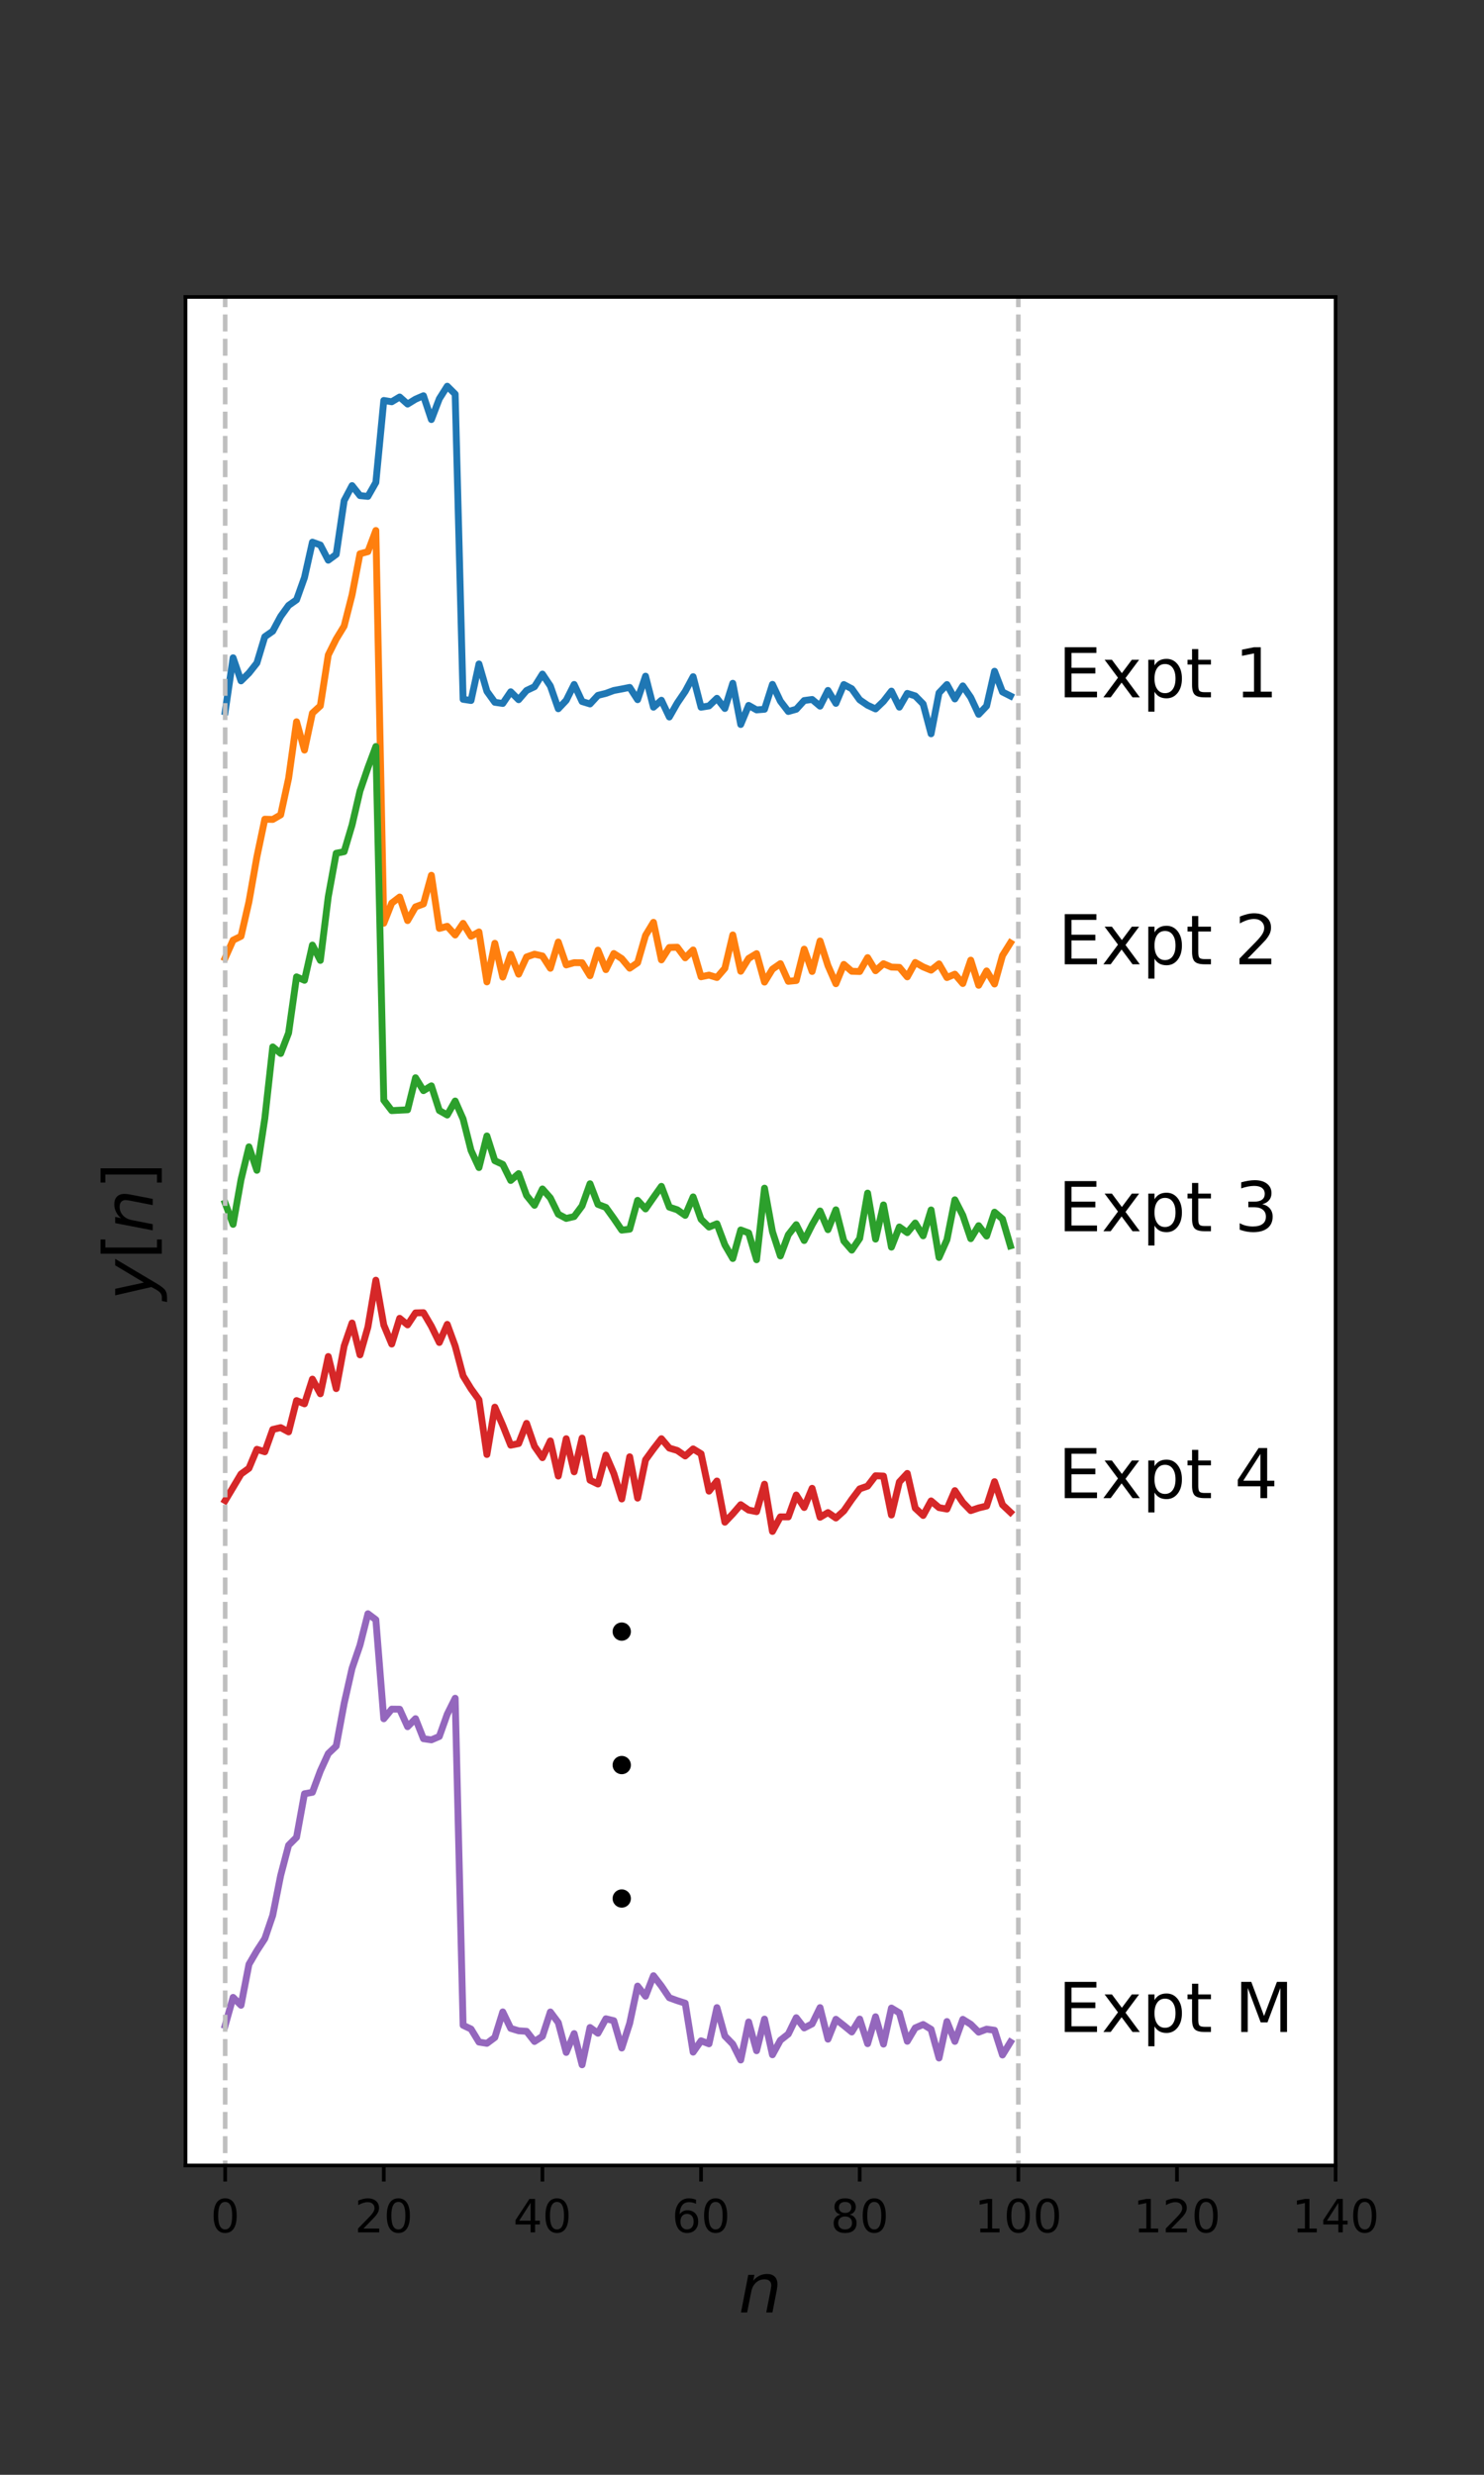 <?xml version="1.0" encoding="UTF-8" standalone="no"?>
<!-- Created with matplotlib (http://matplotlib.org/) -->

<svg
   xmlns:dc="http://purl.org/dc/elements/1.1/"
   xmlns:cc="http://creativecommons.org/ns#"
   xmlns:rdf="http://www.w3.org/1999/02/22-rdf-syntax-ns#"
   xmlns:svg="http://www.w3.org/2000/svg"
   xmlns="http://www.w3.org/2000/svg"
   xmlns:xlink="http://www.w3.org/1999/xlink"
   xmlns:sodipodi="http://sodipodi.sourceforge.net/DTD/sodipodi-0.dtd"
   xmlns:inkscape="http://www.inkscape.org/namespaces/inkscape"
   height="540pt"
   version="1.1"
   viewBox="0 0 324 540"
   width="324pt"
   id="svg313"
   sodipodi:docname="trig_expt.svg"
   inkscape:version="0.92.3 (2405546, 2018-03-11)">
  <rect x="0" y="0" width="324" height="540" fill="#333333" stroke="none"/>
  <sodipodi:namedview
     pagecolor="#ffffff"
     bordercolor="#666666"
     borderopacity="1"
     objecttolerance="10"
     gridtolerance="10"
     guidetolerance="10"
     inkscape:pageopacity="0"
     inkscape:pageshadow="2"
     inkscape:window-width="1920"
     inkscape:window-height="1052"
     id="namedview315"
     showgrid="false"
     inkscape:zoom="1.3111111"
     inkscape:cx="198.62239"
     inkscape:cy="333.99394"
     inkscape:window-x="0"
     inkscape:window-y="0"
     inkscape:window-maximized="1"
     inkscape:current-layer="figure_1" />
  <defs
     id="defs4">
    <style
       type="text/css"
       id="style2">
*{stroke-linecap:butt;stroke-linejoin:round;}
  </style>
  </defs>
  <g
     id="figure_1">
    <g
       id="axes_1">
      <g
         id="patch_2">
        <path
           d="M 40.5 472.5  L 291.6 472.5  L 291.6 64.8  L 40.5 64.8  z "
           style="fill:#ffffff;"
           id="path9" />
      </g>
      <g
         id="matplotlib.axis_1">
        <g
           id="xtick_1">
          <g
             id="line2d_1">
            <defs
               id="defs13">
              <path
                 d="M 0 0  L 0 3.5  "
                 id="m8b508bc2f1"
                 style="stroke:#000000;stroke-width:0.8;" />
            </defs>
            <g
               id="g17">
              <use
                 style="stroke:#000000;stroke-width:0.8;"
                 x="49.159"
                 xlink:href="#m8b508bc2f1"
                 y="472.5"
                 id="use15" />
            </g>
          </g>
          <g
             id="text_1">
            <!-- 0 -->
            <defs
               id="defs21">
              <path
                 d="M 31.781 66.406  Q 24.172 66.406 20.328 58.906  Q 16.5 51.422 16.5 36.375  Q 16.5 21.391 20.328 13.891  Q 24.172 6.391 31.781 6.391  Q 39.453 6.391 43.281 13.891  Q 47.125 21.391 47.125 36.375  Q 47.125 51.422 43.281 58.906  Q 39.453 66.406 31.781 66.406  z M 31.781 74.219  Q 44.047 74.219 50.516 64.516  Q 56.984 54.828 56.984 36.375  Q 56.984 17.969 50.516 8.266  Q 44.047 -1.422 31.781 -1.422  Q 19.531 -1.422 13.062 8.266  Q 6.594 17.969 6.594 36.375  Q 6.594 54.828 13.062 64.516  Q 19.531 74.219 31.781 74.219  z "
                 id="DejaVuSans-30" />
            </defs>
            <g
               transform="translate(45.977 487.098)scale(0.1 -0.1)"
               id="g25">
              <use
                 xlink:href="#DejaVuSans-30"
                 id="use23" />
            </g>
          </g>
        </g>
        <g
           id="xtick_2">
          <g
             id="line2d_2">
            <g
               id="g31">
              <use
                 style="stroke:#000000;stroke-width:0.8;"
                 x="83.793"
                 xlink:href="#m8b508bc2f1"
                 y="472.5"
                 id="use29" />
            </g>
          </g>
          <g
             id="text_2">
            <!-- 20 -->
            <defs
               id="defs35">
              <path
                 d="M 19.188 8.297  L 53.609 8.297  L 53.609 0  L 7.328 0  L 7.328 8.297  Q 12.938 14.109 22.625 23.891  Q 32.328 33.688 34.812 36.531  Q 39.547 41.844 41.422 45.531  Q 43.312 49.219 43.312 52.781  Q 43.312 58.594 39.234 62.25  Q 35.156 65.922 28.609 65.922  Q 23.969 65.922 18.812 64.312  Q 13.672 62.703 7.812 59.422  L 7.812 69.391  Q 13.766 71.781 18.938 73  Q 24.125 74.219 28.422 74.219  Q 39.75 74.219 46.484 68.547  Q 53.219 62.891 53.219 53.422  Q 53.219 48.922 51.531 44.891  Q 49.859 40.875 45.406 35.406  Q 44.188 33.984 37.641 27.219  Q 31.109 20.453 19.188 8.297  z "
                 id="DejaVuSans-32" />
            </defs>
            <g
               transform="translate(77.431 487.098)scale(0.1 -0.1)"
               id="g41">
              <use
                 xlink:href="#DejaVuSans-32"
                 id="use37" />
              <use
                 x="63.623"
                 xlink:href="#DejaVuSans-30"
                 id="use39" />
            </g>
          </g>
        </g>
        <g
           id="xtick_3">
          <g
             id="line2d_3">
            <g
               id="g47">
              <use
                 style="stroke:#000000;stroke-width:0.8;"
                 x="118.428"
                 xlink:href="#m8b508bc2f1"
                 y="472.5"
                 id="use45" />
            </g>
          </g>
          <g
             id="text_3">
            <!-- 40 -->
            <defs
               id="defs51">
              <path
                 d="M 37.797 64.312  L 12.891 25.391  L 37.797 25.391  z M 35.203 72.906  L 47.609 72.906  L 47.609 25.391  L 58.016 25.391  L 58.016 17.188  L 47.609 17.188  L 47.609 0  L 37.797 0  L 37.797 17.188  L 4.891 17.188  L 4.891 26.703  z "
                 id="DejaVuSans-34" />
            </defs>
            <g
               transform="translate(112.065 487.098)scale(0.1 -0.1)"
               id="g57">
              <use
                 xlink:href="#DejaVuSans-34"
                 id="use53" />
              <use
                 x="63.623"
                 xlink:href="#DejaVuSans-30"
                 id="use55" />
            </g>
          </g>
        </g>
        <g
           id="xtick_4">
          <g
             id="line2d_4">
            <g
               id="g63">
              <use
                 style="stroke:#000000;stroke-width:0.8;"
                 x="153.062"
                 xlink:href="#m8b508bc2f1"
                 y="472.5"
                 id="use61" />
            </g>
          </g>
          <g
             id="text_4">
            <!-- 60 -->
            <defs
               id="defs67">
              <path
                 d="M 33.016 40.375  Q 26.375 40.375 22.484 35.828  Q 18.609 31.297 18.609 23.391  Q 18.609 15.531 22.484 10.953  Q 26.375 6.391 33.016 6.391  Q 39.656 6.391 43.531 10.953  Q 47.406 15.531 47.406 23.391  Q 47.406 31.297 43.531 35.828  Q 39.656 40.375 33.016 40.375  z M 52.594 71.297  L 52.594 62.312  Q 48.875 64.062 45.094 64.984  Q 41.312 65.922 37.594 65.922  Q 27.828 65.922 22.672 59.328  Q 17.531 52.734 16.797 39.406  Q 19.672 43.656 24.016 45.922  Q 28.375 48.188 33.594 48.188  Q 44.578 48.188 50.953 41.516  Q 57.328 34.859 57.328 23.391  Q 57.328 12.156 50.688 5.359  Q 44.047 -1.422 33.016 -1.422  Q 20.359 -1.422 13.672 8.266  Q 6.984 17.969 6.984 36.375  Q 6.984 53.656 15.188 63.938  Q 23.391 74.219 37.203 74.219  Q 40.922 74.219 44.703 73.484  Q 48.484 72.75 52.594 71.297  z "
                 id="DejaVuSans-36" />
            </defs>
            <g
               transform="translate(146.7 487.098)scale(0.1 -0.1)"
               id="g73">
              <use
                 xlink:href="#DejaVuSans-36"
                 id="use69" />
              <use
                 x="63.623"
                 xlink:href="#DejaVuSans-30"
                 id="use71" />
            </g>
          </g>
        </g>
        <g
           id="xtick_5">
          <g
             id="line2d_5">
            <g
               id="g79">
              <use
                 style="stroke:#000000;stroke-width:0.8;"
                 x="187.697"
                 xlink:href="#m8b508bc2f1"
                 y="472.5"
                 id="use77" />
            </g>
          </g>
          <g
             id="text_5">
            <!-- 80 -->
            <defs
               id="defs83">
              <path
                 d="M 31.781 34.625  Q 24.75 34.625 20.719 30.859  Q 16.703 27.094 16.703 20.516  Q 16.703 13.922 20.719 10.156  Q 24.75 6.391 31.781 6.391  Q 38.812 6.391 42.859 10.172  Q 46.922 13.969 46.922 20.516  Q 46.922 27.094 42.891 30.859  Q 38.875 34.625 31.781 34.625  z M 21.922 38.812  Q 15.578 40.375 12.031 44.719  Q 8.5 49.078 8.5 55.328  Q 8.5 64.062 14.719 69.141  Q 20.953 74.219 31.781 74.219  Q 42.672 74.219 48.875 69.141  Q 55.078 64.062 55.078 55.328  Q 55.078 49.078 51.531 44.719  Q 48 40.375 41.703 38.812  Q 48.828 37.156 52.797 32.312  Q 56.781 27.484 56.781 20.516  Q 56.781 9.906 50.312 4.234  Q 43.844 -1.422 31.781 -1.422  Q 19.734 -1.422 13.25 4.234  Q 6.781 9.906 6.781 20.516  Q 6.781 27.484 10.781 32.312  Q 14.797 37.156 21.922 38.812  z M 18.312 54.391  Q 18.312 48.734 21.844 45.562  Q 25.391 42.391 31.781 42.391  Q 38.141 42.391 41.719 45.562  Q 45.312 48.734 45.312 54.391  Q 45.312 60.062 41.719 63.234  Q 38.141 66.406 31.781 66.406  Q 25.391 66.406 21.844 63.234  Q 18.312 60.062 18.312 54.391  z "
                 id="DejaVuSans-38" />
            </defs>
            <g
               transform="translate(181.334 487.098)scale(0.1 -0.1)"
               id="g89">
              <use
                 xlink:href="#DejaVuSans-38"
                 id="use85" />
              <use
                 x="63.623"
                 xlink:href="#DejaVuSans-30"
                 id="use87" />
            </g>
          </g>
        </g>
        <g
           id="xtick_6">
          <g
             id="line2d_6">
            <g
               id="g95">
              <use
                 style="stroke:#000000;stroke-width:0.8;"
                 x="222.331"
                 xlink:href="#m8b508bc2f1"
                 y="472.5"
                 id="use93" />
            </g>
          </g>
          <g
             id="text_6">
            <!-- 100 -->
            <defs
               id="defs99">
              <path
                 d="M 12.406 8.297  L 28.516 8.297  L 28.516 63.922  L 10.984 60.406  L 10.984 69.391  L 28.422 72.906  L 38.281 72.906  L 38.281 8.297  L 54.391 8.297  L 54.391 0  L 12.406 0  z "
                 id="DejaVuSans-31" />
            </defs>
            <g
               transform="translate(212.787 487.098)scale(0.1 -0.1)"
               id="g107">
              <use
                 xlink:href="#DejaVuSans-31"
                 id="use101" />
              <use
                 x="63.623"
                 xlink:href="#DejaVuSans-30"
                 id="use103" />
              <use
                 x="127.246"
                 xlink:href="#DejaVuSans-30"
                 id="use105" />
            </g>
          </g>
        </g>
        <g
           id="xtick_7">
          <g
             id="line2d_7">
            <g
               id="g113">
              <use
                 style="stroke:#000000;stroke-width:0.8;"
                 x="256.966"
                 xlink:href="#m8b508bc2f1"
                 y="472.5"
                 id="use111" />
            </g>
          </g>
          <g
             id="text_7">
            <!-- 120 -->
            <g
               transform="translate(247.422 487.098)scale(0.1 -0.1)"
               id="g122">
              <use
                 xlink:href="#DejaVuSans-31"
                 id="use116" />
              <use
                 x="63.623"
                 xlink:href="#DejaVuSans-32"
                 id="use118" />
              <use
                 x="127.246"
                 xlink:href="#DejaVuSans-30"
                 id="use120" />
            </g>
          </g>
        </g>
        <g
           id="xtick_8">
          <g
             id="line2d_8">
            <g
               id="g128">
              <use
                 style="stroke:#000000;stroke-width:0.8;"
                 x="291.6"
                 xlink:href="#m8b508bc2f1"
                 y="472.5"
                 id="use126" />
            </g>
          </g>
          <g
             id="text_8">
            <!-- 140 -->
            <g
               transform="translate(282.056 487.098)scale(0.1 -0.1)"
               id="g137">
              <use
                 xlink:href="#DejaVuSans-31"
                 id="use131" />
              <use
                 x="63.623"
                 xlink:href="#DejaVuSans-34"
                 id="use133" />
              <use
                 x="127.246"
                 xlink:href="#DejaVuSans-30"
                 id="use135" />
            </g>
          </g>
        </g>
        <g
           id="text_9">
          <!-- $n$ -->
          <defs
             id="defs142">
            <path
               d="M 55.719 33.016  L 49.312 0  L 40.281 0  L 46.688 32.672  Q 47.125 34.969 47.359 36.719  Q 47.609 38.484 47.609 39.5  Q 47.609 43.609 45.016 45.891  Q 42.438 48.188 37.797 48.188  Q 30.562 48.188 25.344 43.375  Q 20.125 38.578 18.5 30.328  L 12.5 0  L 3.516 0  L 14.109 54.688  L 23.094 54.688  L 21.297 46.094  Q 25.047 50.828 30.312 53.406  Q 35.594 56 41.406 56  Q 48.641 56 52.609 52.094  Q 56.594 48.188 56.594 41.109  Q 56.594 39.359 56.375 37.359  Q 56.156 35.359 55.719 33.016  z "
               id="DejaVuSans-Oblique-6e" />
          </defs>
          <g
             transform="translate(161.25 504.576)scale(0.15 -0.15)"
             id="g146">
            <use
               xlink:href="#DejaVuSans-Oblique-6e"
               id="use144" />
          </g>
        </g>
      </g>
      <g
         id="matplotlib.axis_2">
        <g
           id="text_10">
          <!-- $y[n]$ -->
          <defs
             id="defs153">
            <path
               d="M 24.812 -5.078  Q 18.562 -15.578 14.625 -18.188  Q 10.688 -20.797 4.594 -20.797  L -2.484 -20.797  L -0.984 -13.281  L 4.203 -13.281  Q 7.953 -13.281 10.594 -11.234  Q 13.234 -9.188 16.5 -3.219  L 19.281 2  L 7.172 54.688  L 16.703 54.688  L 25.781 12.797  L 50.875 54.688  L 60.297 54.688  z "
               id="DejaVuSans-Oblique-79" />
            <path
               d="M 8.594 75.984  L 29.297 75.984  L 29.297 69  L 17.578 69  L 17.578 -6.203  L 29.297 -6.203  L 29.297 -13.188  L 8.594 -13.188  z "
               id="DejaVuSans-5b" />
            <path
               d="M 30.422 75.984  L 30.422 -13.188  L 9.719 -13.188  L 9.719 -6.203  L 21.391 -6.203  L 21.391 69  L 9.719 69  L 9.719 75.984  z "
               id="DejaVuSans-5d" />
          </defs>
          <g
             transform="translate(33.35 283.725)rotate(-90)scale(0.15 -0.15)"
             id="g163">
            <use
               transform="translate(0 0.016)"
               xlink:href="#DejaVuSans-Oblique-79"
               id="use155" />
            <use
               transform="translate(59.18 0.016)"
               xlink:href="#DejaVuSans-5b"
               id="use157" />
            <use
               transform="translate(98.193 0.016)"
               xlink:href="#DejaVuSans-Oblique-6e"
               id="use159" />
            <use
               transform="translate(161.572 0.016)"
               xlink:href="#DejaVuSans-5d"
               id="use161" />
          </g>
        </g>
      </g>
      <g
         id="line2d_9">
        <path
           clip-path="url(#p2f872ccec4)"
           d="M 49.159 155.291  L 50.89 143.529  L 52.622 148.57  L 54.354 146.857  L 56.086 144.668  L 57.817 138.928  L 59.549 137.718  L 61.281 134.494  L 63.012 132.101  L 64.744 130.876  L 66.476 126.02  L 68.208 118.299  L 69.939 118.92  L 71.671 122.238  L 73.403 120.967  L 75.134 109.245  L 76.866 105.959  L 78.598 108.146  L 80.33 108.311  L 82.061 105.274  L 83.793 87.382  L 85.525 87.668  L 87.257 86.626  L 88.988 88.167  L 90.72 87.105  L 92.452 86.353  L 94.183 91.545  L 95.915 87.019  L 97.647 84.274  L 99.379 85.996  L 101.11 152.59  L 102.842 152.85  L 104.574 144.877  L 106.306 150.841  L 108.037 153.241  L 109.769 153.495  L 111.501 150.949  L 113.232 152.676  L 114.964 150.664  L 116.696 149.843  L 118.428 147.087  L 120.159 149.684  L 121.891 154.65  L 123.623 152.815  L 125.354 149.349  L 127.086 153.069  L 128.818 153.601  L 130.55 151.728  L 132.281 151.297  L 134.013 150.661  L 135.745 150.339  L 137.477 149.992  L 139.208 152.67  L 140.94 147.54  L 142.672 154.313  L 144.403 152.795  L 146.135 156.446  L 147.867 153.412  L 149.599 150.868  L 151.33 147.653  L 153.062 154.319  L 154.794 154.035  L 156.526 152.367  L 158.257 154.591  L 159.989 149.09  L 161.721 158.085  L 163.452 153.916  L 165.184 154.9  L 166.916 154.762  L 168.648 149.33  L 170.379 152.988  L 172.111 155.246  L 173.843 154.76  L 175.574 152.858  L 177.306 152.622  L 179.038 154.085  L 180.77 150.649  L 182.501 153.475  L 184.233 149.367  L 185.965 150.287  L 187.697 152.707  L 189.428 153.888  L 191.16 154.69  L 192.892 153.029  L 194.623 150.799  L 196.355 154.303  L 198.087 151.299  L 199.819 151.846  L 201.55 153.608  L 203.282 160.117  L 205.014 151.181  L 206.746 149.367  L 208.477 152.507  L 210.209 149.662  L 211.941 152.176  L 213.672 155.865  L 215.404 154.047  L 217.136 146.467  L 218.868 150.98  L 220.599 151.859  "
           style="fill:none;stroke:#1f77b4;stroke-linecap:square;stroke-width:1.5;"
           id="path167" />
      </g>
      <g
         id="line2d_10">
        <path
           clip-path="url(#p2f872ccec4)"
           d="M 49.159 209.019  L 50.89 205.144  L 52.622 204.291  L 54.354 196.758  L 56.086 186.973  L 57.817 178.749  L 59.549 178.803  L 61.281 177.799  L 63.012 169.827  L 64.744 157.489  L 66.476 163.671  L 68.208 155.595  L 69.939 154.012  L 71.671 142.913  L 73.403 139.44  L 75.134 136.606  L 76.866 129.805  L 78.598 120.833  L 80.33 120.37  L 82.061 115.751  L 83.793 201.448  L 85.525 197.059  L 87.257 195.73  L 88.988 200.872  L 90.72 197.879  L 92.452 197.236  L 94.183 190.986  L 95.915 202.581  L 97.647 202.117  L 99.379 204.02  L 101.11 201.474  L 102.842 204.296  L 104.574 203.347  L 106.306 214.25  L 108.037 205.827  L 109.769 213.203  L 111.501 208.217  L 113.232 212.567  L 114.964 208.811  L 116.696 208.199  L 118.428 208.593  L 120.159 211.28  L 121.891 205.545  L 123.623 210.549  L 125.354 210.053  L 127.086 210.069  L 128.818 212.903  L 130.55 207.326  L 132.281 211.574  L 134.013 208.058  L 135.745 209.174  L 137.477 211.26  L 139.208 210.073  L 140.94 204.104  L 142.672 201.25  L 144.403 209.45  L 146.135 206.74  L 147.867 206.689  L 149.599 209  L 151.33 207.283  L 153.062 213.133  L 154.794 212.768  L 156.526 213.294  L 158.257 211.282  L 159.989 204.003  L 161.721 211.931  L 163.452 209.131  L 165.184 208.081  L 166.916 214.297  L 168.648 211.476  L 170.379 210.269  L 172.111 214.121  L 173.843 213.954  L 175.574 207.106  L 177.306 211.98  L 179.038 205.322  L 180.77 210.699  L 182.501 214.647  L 184.233 210.434  L 185.965 211.933  L 187.697 211.987  L 189.428 208.954  L 191.16 211.816  L 192.892 210.283  L 194.623 211.021  L 196.355 211.076  L 198.087 213.15  L 199.819 210.009  L 201.55 210.98  L 203.282 211.697  L 205.014 210.319  L 206.746 213.305  L 208.477 212.567  L 210.209 214.604  L 211.941 209.504  L 213.672 214.992  L 215.404 211.859  L 217.136 214.71  L 218.868 208.506  L 220.599 205.744  "
           style="fill:none;stroke:#ff7f0e;stroke-linecap:square;stroke-width:1.5;"
           id="path170" />
      </g>
      <g
         id="line2d_11">
        <path
           clip-path="url(#p2f872ccec4)"
           d="M 49.159 262.515  L 50.89 267.154  L 52.622 257.404  L 54.354 250.242  L 56.086 255.363  L 57.817 244.045  L 59.549 228.434  L 61.281 229.873  L 63.012 225.39  L 64.744 213.152  L 66.476 213.897  L 68.208 206.214  L 69.939 209.56  L 71.671 195.651  L 73.403 186.177  L 75.134 185.835  L 76.866 180.011  L 78.598 172.577  L 80.33 167.528  L 82.061 162.883  L 83.793 240.066  L 85.525 242.337  L 87.257 242.242  L 88.988 242.156  L 90.72 235.166  L 92.452 237.98  L 94.183 236.929  L 95.915 242.314  L 97.647 243.296  L 99.379 240.241  L 101.11 244.165  L 102.842 251.026  L 104.574 254.767  L 106.306 247.863  L 108.037 253.275  L 109.769 254.068  L 111.501 257.578  L 113.232 256.079  L 114.964 260.848  L 116.696 262.998  L 118.428 259.432  L 120.159 261.388  L 121.891 264.934  L 123.623 265.861  L 125.354 265.454  L 127.086 263.127  L 128.818 258.296  L 130.55 262.794  L 132.281 263.456  L 134.013 265.866  L 135.745 268.411  L 137.477 268.206  L 139.208 261.915  L 140.94 263.786  L 142.672 261.297  L 144.403 258.859  L 146.135 263.4  L 147.867 263.973  L 149.599 265.195  L 151.33 261.162  L 153.062 266.049  L 154.794 267.746  L 156.526 267.035  L 158.257 271.632  L 159.989 274.611  L 161.721 268.377  L 163.452 269.023  L 165.184 274.876  L 166.916 259.256  L 168.648 268.739  L 170.379 274.048  L 172.111 269.433  L 173.843 267.222  L 175.574 270.683  L 177.306 267.253  L 179.038 264.23  L 180.77 268.315  L 182.501 263.982  L 184.233 270.778  L 185.965 272.781  L 187.697 270.225  L 189.428 260.332  L 191.16 270.375  L 192.892 262.908  L 194.623 272.127  L 196.355 267.721  L 198.087 268.964  L 199.819 266.859  L 201.55 269.656  L 203.282 264.007  L 205.014 274.382  L 206.746 270.507  L 208.477 261.798  L 210.209 265.185  L 211.941 270.282  L 213.672 267.436  L 215.404 269.709  L 217.136 264.494  L 218.868 265.977  L 220.599 271.843  "
           style="fill:none;stroke:#2ca02c;stroke-linecap:square;stroke-width:1.5;"
           id="path173" />
      </g>
      <g
         id="line2d_12">
        <path
           clip-path="url(#p2f872ccec4)"
           d="M 49.159 327.429  L 50.89 324.538  L 52.622 321.631  L 54.354 320.38  L 56.086 316.24  L 57.817 316.779  L 59.549 311.911  L 61.281 311.508  L 63.012 312.439  L 64.744 305.604  L 66.476 306.318  L 68.208 300.924  L 69.939 304.123  L 71.671 295.995  L 73.403 302.995  L 75.134 293.706  L 76.866 288.68  L 78.598 295.635  L 80.33 289.556  L 82.061 279.338  L 83.793 289.125  L 85.525 293.27  L 87.257 287.656  L 88.988 289.089  L 90.72 286.475  L 92.452 286.428  L 94.183 289.384  L 95.915 292.931  L 97.647 288.98  L 99.379 293.704  L 101.11 300.217  L 102.842 303.038  L 104.574 305.426  L 106.306 317.371  L 108.037 307.038  L 109.769 311.004  L 111.501 315.339  L 113.232 314.986  L 114.964 310.577  L 116.696 315.587  L 118.428 318.067  L 120.159 314.404  L 121.891 322.075  L 123.623 313.928  L 125.354 321.152  L 127.086 313.792  L 128.818 322.976  L 130.55 323.817  L 132.281 317.502  L 134.013 321.524  L 135.745 327.078  L 137.477 317.872  L 139.208 326.887  L 140.94 318.535  L 142.672 316.155  L 144.403 313.927  L 146.135 315.978  L 147.867 316.489  L 149.599 317.697  L 151.33 316.151  L 153.062 317.211  L 154.794 325.369  L 156.526 323.155  L 158.257 332.142  L 159.989 330.32  L 161.721 328.317  L 163.452 329.499  L 165.184 329.843  L 166.916 323.849  L 168.648 334.162  L 170.379 330.973  L 172.111 330.986  L 173.843 326.21  L 175.574 328.936  L 177.306 324.749  L 179.038 331.067  L 180.77 330.04  L 182.501 331.231  L 184.233 329.678  L 185.965 327.175  L 187.697 324.869  L 189.428 324.268  L 191.16 322.009  L 192.892 322.079  L 194.623 330.581  L 196.355 323.365  L 198.087 321.497  L 199.819 329.075  L 201.55 330.674  L 203.282 327.495  L 205.014 328.963  L 206.746 329.277  L 208.477 325.256  L 210.209 327.829  L 211.941 329.615  L 213.672 329.029  L 215.404 328.615  L 217.136 323.3  L 218.868 328.345  L 220.599 329.974  "
           style="fill:none;stroke:#d62728;stroke-linecap:square;stroke-width:1.5;"
           id="path176" />
      </g>
      <g
         id="line2d_13">
        <defs
           id="defs180">
          <path
             d="M 0 1.5  C 0.398 1.5 0.779 1.342 1.061 1.061  C 1.342 0.779 1.5 0.398 1.5 0  C 1.5 -0.398 1.342 -0.779 1.061 -1.061  C 0.779 -1.342 0.398 -1.5 0 -1.5  C -0.398 -1.5 -0.779 -1.342 -1.061 -1.061  C -1.342 -0.779 -1.5 -0.398 -1.5 0  C -1.5 0.398 -1.342 0.779 -1.061 1.061  C -0.779 1.342 -0.398 1.5 0 1.5  z "
             id="mdafd86ff97"
             style="stroke:#000000;" />
        </defs>
        <g
           clip-path="url(#p2f872ccec4)"
           id="g184">
          <use
             style="stroke:#000000;"
             x="135.745"
             xlink:href="#mdafd86ff97"
             y="356.014"
             id="use182" />
        </g>
      </g>
      <g
         id="line2d_14">
        <g
           clip-path="url(#p2f872ccec4)"
           id="g189">
          <use
             style="stroke:#000000;"
             x="135.745"
             xlink:href="#mdafd86ff97"
             y="385.136"
             id="use187" />
        </g>
      </g>
      <g
         id="line2d_15">
        <g
           clip-path="url(#p2f872ccec4)"
           id="g194">
          <use
             style="stroke:#000000;"
             x="135.745"
             xlink:href="#mdafd86ff97"
             y="414.257"
             id="use192" />
        </g>
      </g>
      <g
         id="line2d_16">
        <path
           clip-path="url(#p2f872ccec4)"
           d="M 49.159 441.943  L 50.89 435.825  L 52.622 437.552  L 54.354 428.62  L 56.086 425.655  L 57.817 423.007  L 59.549 417.915  L 61.281 409.217  L 63.012 402.632  L 64.744 400.902  L 66.476 391.398  L 68.208 391.08  L 69.939 386.426  L 71.671 382.633  L 73.403 380.991  L 75.134 371.71  L 76.866 364.034  L 78.598 358.978  L 80.33 352.117  L 82.061 353.424  L 83.793 375.038  L 85.525 372.929  L 87.257 372.95  L 88.988 376.764  L 90.72 375.012  L 92.452 379.383  L 94.183 379.638  L 95.915 378.895  L 97.647 374.036  L 99.379 370.555  L 101.11 441.915  L 102.842 442.738  L 104.574 445.58  L 106.306 445.858  L 108.037 444.57  L 109.769 438.997  L 111.501 442.591  L 113.232 443.117  L 114.964 443.234  L 116.696 445.451  L 118.428 444.323  L 120.159 439.009  L 121.891 441.334  L 123.623 447.844  L 125.354 443.73  L 127.086 450.54  L 128.818 442.397  L 130.55 443.653  L 132.281 440.498  L 134.013 440.917  L 135.745 446.881  L 137.477 441.484  L 139.208 433.361  L 140.94 435.578  L 142.672 431.096  L 144.403 433.345  L 146.135 435.908  L 147.867 436.537  L 149.599 437.089  L 151.33 447.778  L 153.062 445.301  L 154.794 445.964  L 156.526 438.059  L 158.257 444.254  L 159.989 446.029  L 161.721 449.496  L 163.452 441.189  L 165.184 447.47  L 166.916 440.568  L 168.648 448.353  L 170.379 445.182  L 172.111 443.824  L 173.843 440.267  L 175.574 442.497  L 177.306 441.609  L 179.038 438.06  L 180.77 444.947  L 182.501 440.609  L 184.233 441.969  L 185.965 443.382  L 187.697 440.559  L 189.428 445.933  L 191.16 440.056  L 192.892 446.024  L 194.623 438.154  L 196.355 439.201  L 198.087 445.407  L 199.819 442.489  L 201.55 441.744  L 203.282 442.796  L 205.014 449.062  L 206.746 441.094  L 208.477 445.434  L 210.209 440.62  L 211.941 441.698  L 213.672 443.42  L 215.404 442.761  L 217.136 443.003  L 218.868 448.401  L 220.599 445.59  "
           style="fill:none;stroke:#9467bd;stroke-linecap:square;stroke-width:1.5;"
           id="path197" />
      </g>
      <g
         id="line2d_17">
        <path
           clip-path="url(#p2f872ccec4)"
           d="M 49.159 501.621  L 49.159 64.8  "
           style="fill:none;stroke:#bfbfbf;stroke-dasharray:3.7,1.6;stroke-dashoffset:0;"
           id="path200" />
      </g>
      <g
         id="line2d_18">
        <path
           clip-path="url(#p2f872ccec4)"
           d="M 222.331 501.621  L 222.331 64.8  "
           style="fill:none;stroke:#bfbfbf;stroke-dasharray:3.7,1.6;stroke-dashoffset:0;"
           id="path203" />
      </g>
      <g
         id="patch_3">
        <path
           d="M 40.5 472.5  L 40.5 64.8  "
           style="fill:none;stroke:#000000;stroke-linecap:square;stroke-linejoin:miter;stroke-width:0.8;"
           id="path206" />
      </g>
      <g
         id="patch_4">
        <path
           d="M 291.6 472.5  L 291.6 64.8  "
           style="fill:none;stroke:#000000;stroke-linecap:square;stroke-linejoin:miter;stroke-width:0.8;"
           id="path209" />
      </g>
      <g
         id="patch_5">
        <path
           d="M 40.5 472.5  L 291.6 472.5  "
           style="fill:none;stroke:#000000;stroke-linecap:square;stroke-linejoin:miter;stroke-width:0.8;"
           id="path212" />
      </g>
      <g
         id="patch_6">
        <path
           d="M 40.5 64.8  L 291.6 64.8  "
           style="fill:none;stroke:#000000;stroke-linecap:square;stroke-linejoin:miter;stroke-width:0.8;"
           id="path215" />
      </g>
      <g
         id="text_11">
        <!-- Expt 1 -->
        <defs
           id="defs223">
          <path
             d="M 9.812 72.906  L 55.906 72.906  L 55.906 64.594  L 19.672 64.594  L 19.672 43.016  L 54.391 43.016  L 54.391 34.719  L 19.672 34.719  L 19.672 8.297  L 56.781 8.297  L 56.781 0  L 9.812 0  z "
             id="DejaVuSans-45" />
          <path
             d="M 54.891 54.688  L 35.109 28.078  L 55.906 0  L 45.312 0  L 29.391 21.484  L 13.484 0  L 2.875 0  L 24.125 28.609  L 4.688 54.688  L 15.281 54.688  L 29.781 35.203  L 44.281 54.688  z "
             id="DejaVuSans-78" />
          <path
             d="M 18.109 8.203  L 18.109 -20.797  L 9.078 -20.797  L 9.078 54.688  L 18.109 54.688  L 18.109 46.391  Q 20.953 51.266 25.266 53.625  Q 29.594 56 35.594 56  Q 45.562 56 51.781 48.094  Q 58.016 40.188 58.016 27.297  Q 58.016 14.406 51.781 6.484  Q 45.562 -1.422 35.594 -1.422  Q 29.594 -1.422 25.266 0.953  Q 20.953 3.328 18.109 8.203  z M 48.688 27.297  Q 48.688 37.203 44.609 42.844  Q 40.531 48.484 33.406 48.484  Q 26.266 48.484 22.188 42.844  Q 18.109 37.203 18.109 27.297  Q 18.109 17.391 22.188 11.75  Q 26.266 6.109 33.406 6.109  Q 40.531 6.109 44.609 11.75  Q 48.688 17.391 48.688 27.297  z "
             id="DejaVuSans-70" />
          <path
             d="M 18.312 70.219  L 18.312 54.688  L 36.812 54.688  L 36.812 47.703  L 18.312 47.703  L 18.312 18.016  Q 18.312 11.328 20.141 9.422  Q 21.969 7.516 27.594 7.516  L 36.812 7.516  L 36.812 0  L 27.594 0  Q 17.188 0 13.234 3.875  Q 9.281 7.766 9.281 18.016  L 9.281 47.703  L 2.688 47.703  L 2.688 54.688  L 9.281 54.688  L 9.281 70.219  z "
             id="DejaVuSans-74" />
          <path
             id="DejaVuSans-20" />
        </defs>
        <g
           transform="translate(230.99 152.164)scale(0.15 -0.15)"
           id="g237">
          <use
             xlink:href="#DejaVuSans-45"
             id="use225" />
          <use
             x="63.184"
             xlink:href="#DejaVuSans-78"
             id="use227" />
          <use
             x="122.363"
             xlink:href="#DejaVuSans-70"
             id="use229" />
          <use
             x="185.84"
             xlink:href="#DejaVuSans-74"
             id="use231" />
          <use
             x="225.049"
             xlink:href="#DejaVuSans-20"
             id="use233" />
          <use
             x="256.836"
             xlink:href="#DejaVuSans-31"
             id="use235" />
        </g>
      </g>
      <g
         id="text_12">
        <!-- Expt 2 -->
        <g
           transform="translate(230.99 210.407)scale(0.15 -0.15)"
           id="g252">
          <use
             xlink:href="#DejaVuSans-45"
             id="use240" />
          <use
             x="63.184"
             xlink:href="#DejaVuSans-78"
             id="use242" />
          <use
             x="122.363"
             xlink:href="#DejaVuSans-70"
             id="use244" />
          <use
             x="185.84"
             xlink:href="#DejaVuSans-74"
             id="use246" />
          <use
             x="225.049"
             xlink:href="#DejaVuSans-20"
             id="use248" />
          <use
             x="256.836"
             xlink:href="#DejaVuSans-32"
             id="use250" />
        </g>
      </g>
      <g
         id="text_13">
        <!-- Expt 3 -->
        <defs
           id="defs256">
          <path
             d="M 40.578 39.312  Q 47.656 37.797 51.625 33  Q 55.609 28.219 55.609 21.188  Q 55.609 10.406 48.188 4.484  Q 40.766 -1.422 27.094 -1.422  Q 22.516 -1.422 17.656 -0.516  Q 12.797 0.391 7.625 2.203  L 7.625 11.719  Q 11.719 9.328 16.594 8.109  Q 21.484 6.891 26.812 6.891  Q 36.078 6.891 40.938 10.547  Q 45.797 14.203 45.797 21.188  Q 45.797 27.641 41.281 31.266  Q 36.766 34.906 28.719 34.906  L 20.219 34.906  L 20.219 43.016  L 29.109 43.016  Q 36.375 43.016 40.234 45.922  Q 44.094 48.828 44.094 54.297  Q 44.094 59.906 40.109 62.906  Q 36.141 65.922 28.719 65.922  Q 24.656 65.922 20.016 65.031  Q 15.375 64.156 9.812 62.312  L 9.812 71.094  Q 15.438 72.656 20.344 73.438  Q 25.25 74.219 29.594 74.219  Q 40.828 74.219 47.359 69.109  Q 53.906 64.016 53.906 55.328  Q 53.906 49.266 50.438 45.094  Q 46.969 40.922 40.578 39.312  z "
             id="DejaVuSans-33" />
        </defs>
        <g
           transform="translate(230.99 268.65)scale(0.15 -0.15)"
           id="g270">
          <use
             xlink:href="#DejaVuSans-45"
             id="use258" />
          <use
             x="63.184"
             xlink:href="#DejaVuSans-78"
             id="use260" />
          <use
             x="122.363"
             xlink:href="#DejaVuSans-70"
             id="use262" />
          <use
             x="185.84"
             xlink:href="#DejaVuSans-74"
             id="use264" />
          <use
             x="225.049"
             xlink:href="#DejaVuSans-20"
             id="use266" />
          <use
             x="256.836"
             xlink:href="#DejaVuSans-33"
             id="use268" />
        </g>
      </g>
      <g
         id="text_14">
        <!-- Expt 4 -->
        <g
           transform="translate(230.99 326.893)scale(0.15 -0.15)"
           id="g285">
          <use
             xlink:href="#DejaVuSans-45"
             id="use273" />
          <use
             x="63.184"
             xlink:href="#DejaVuSans-78"
             id="use275" />
          <use
             x="122.363"
             xlink:href="#DejaVuSans-70"
             id="use277" />
          <use
             x="185.84"
             xlink:href="#DejaVuSans-74"
             id="use279" />
          <use
             x="225.049"
             xlink:href="#DejaVuSans-20"
             id="use281" />
          <use
             x="256.836"
             xlink:href="#DejaVuSans-34"
             id="use283" />
        </g>
      </g>
      <g
         id="text_15">
        <!-- Expt M -->
        <defs
           id="defs289">
          <path
             d="M 9.812 72.906  L 24.516 72.906  L 43.109 23.297  L 61.812 72.906  L 76.516 72.906  L 76.516 0  L 66.891 0  L 66.891 64.016  L 48.094 14.016  L 38.188 14.016  L 19.391 64.016  L 19.391 0  L 9.812 0  z "
             id="DejaVuSans-4d" />
        </defs>
        <g
           transform="translate(230.99 443.379)scale(0.15 -0.15)"
           id="g303">
          <use
             xlink:href="#DejaVuSans-45"
             id="use291" />
          <use
             x="63.184"
             xlink:href="#DejaVuSans-78"
             id="use293" />
          <use
             x="122.363"
             xlink:href="#DejaVuSans-70"
             id="use295" />
          <use
             x="185.84"
             xlink:href="#DejaVuSans-74"
             id="use297" />
          <use
             x="225.049"
             xlink:href="#DejaVuSans-20"
             id="use299" />
          <use
             x="256.836"
             xlink:href="#DejaVuSans-4d"
             id="use301" />
        </g>
      </g>
    </g>
  </g>
  <defs
     id="defs311">
    <clipPath
       id="p2f872ccec4">
      <rect
         height="407.7"
         width="251.1"
         x="40.5"
         y="64.8"
         id="rect308" />
    </clipPath>
  </defs>
</svg>
